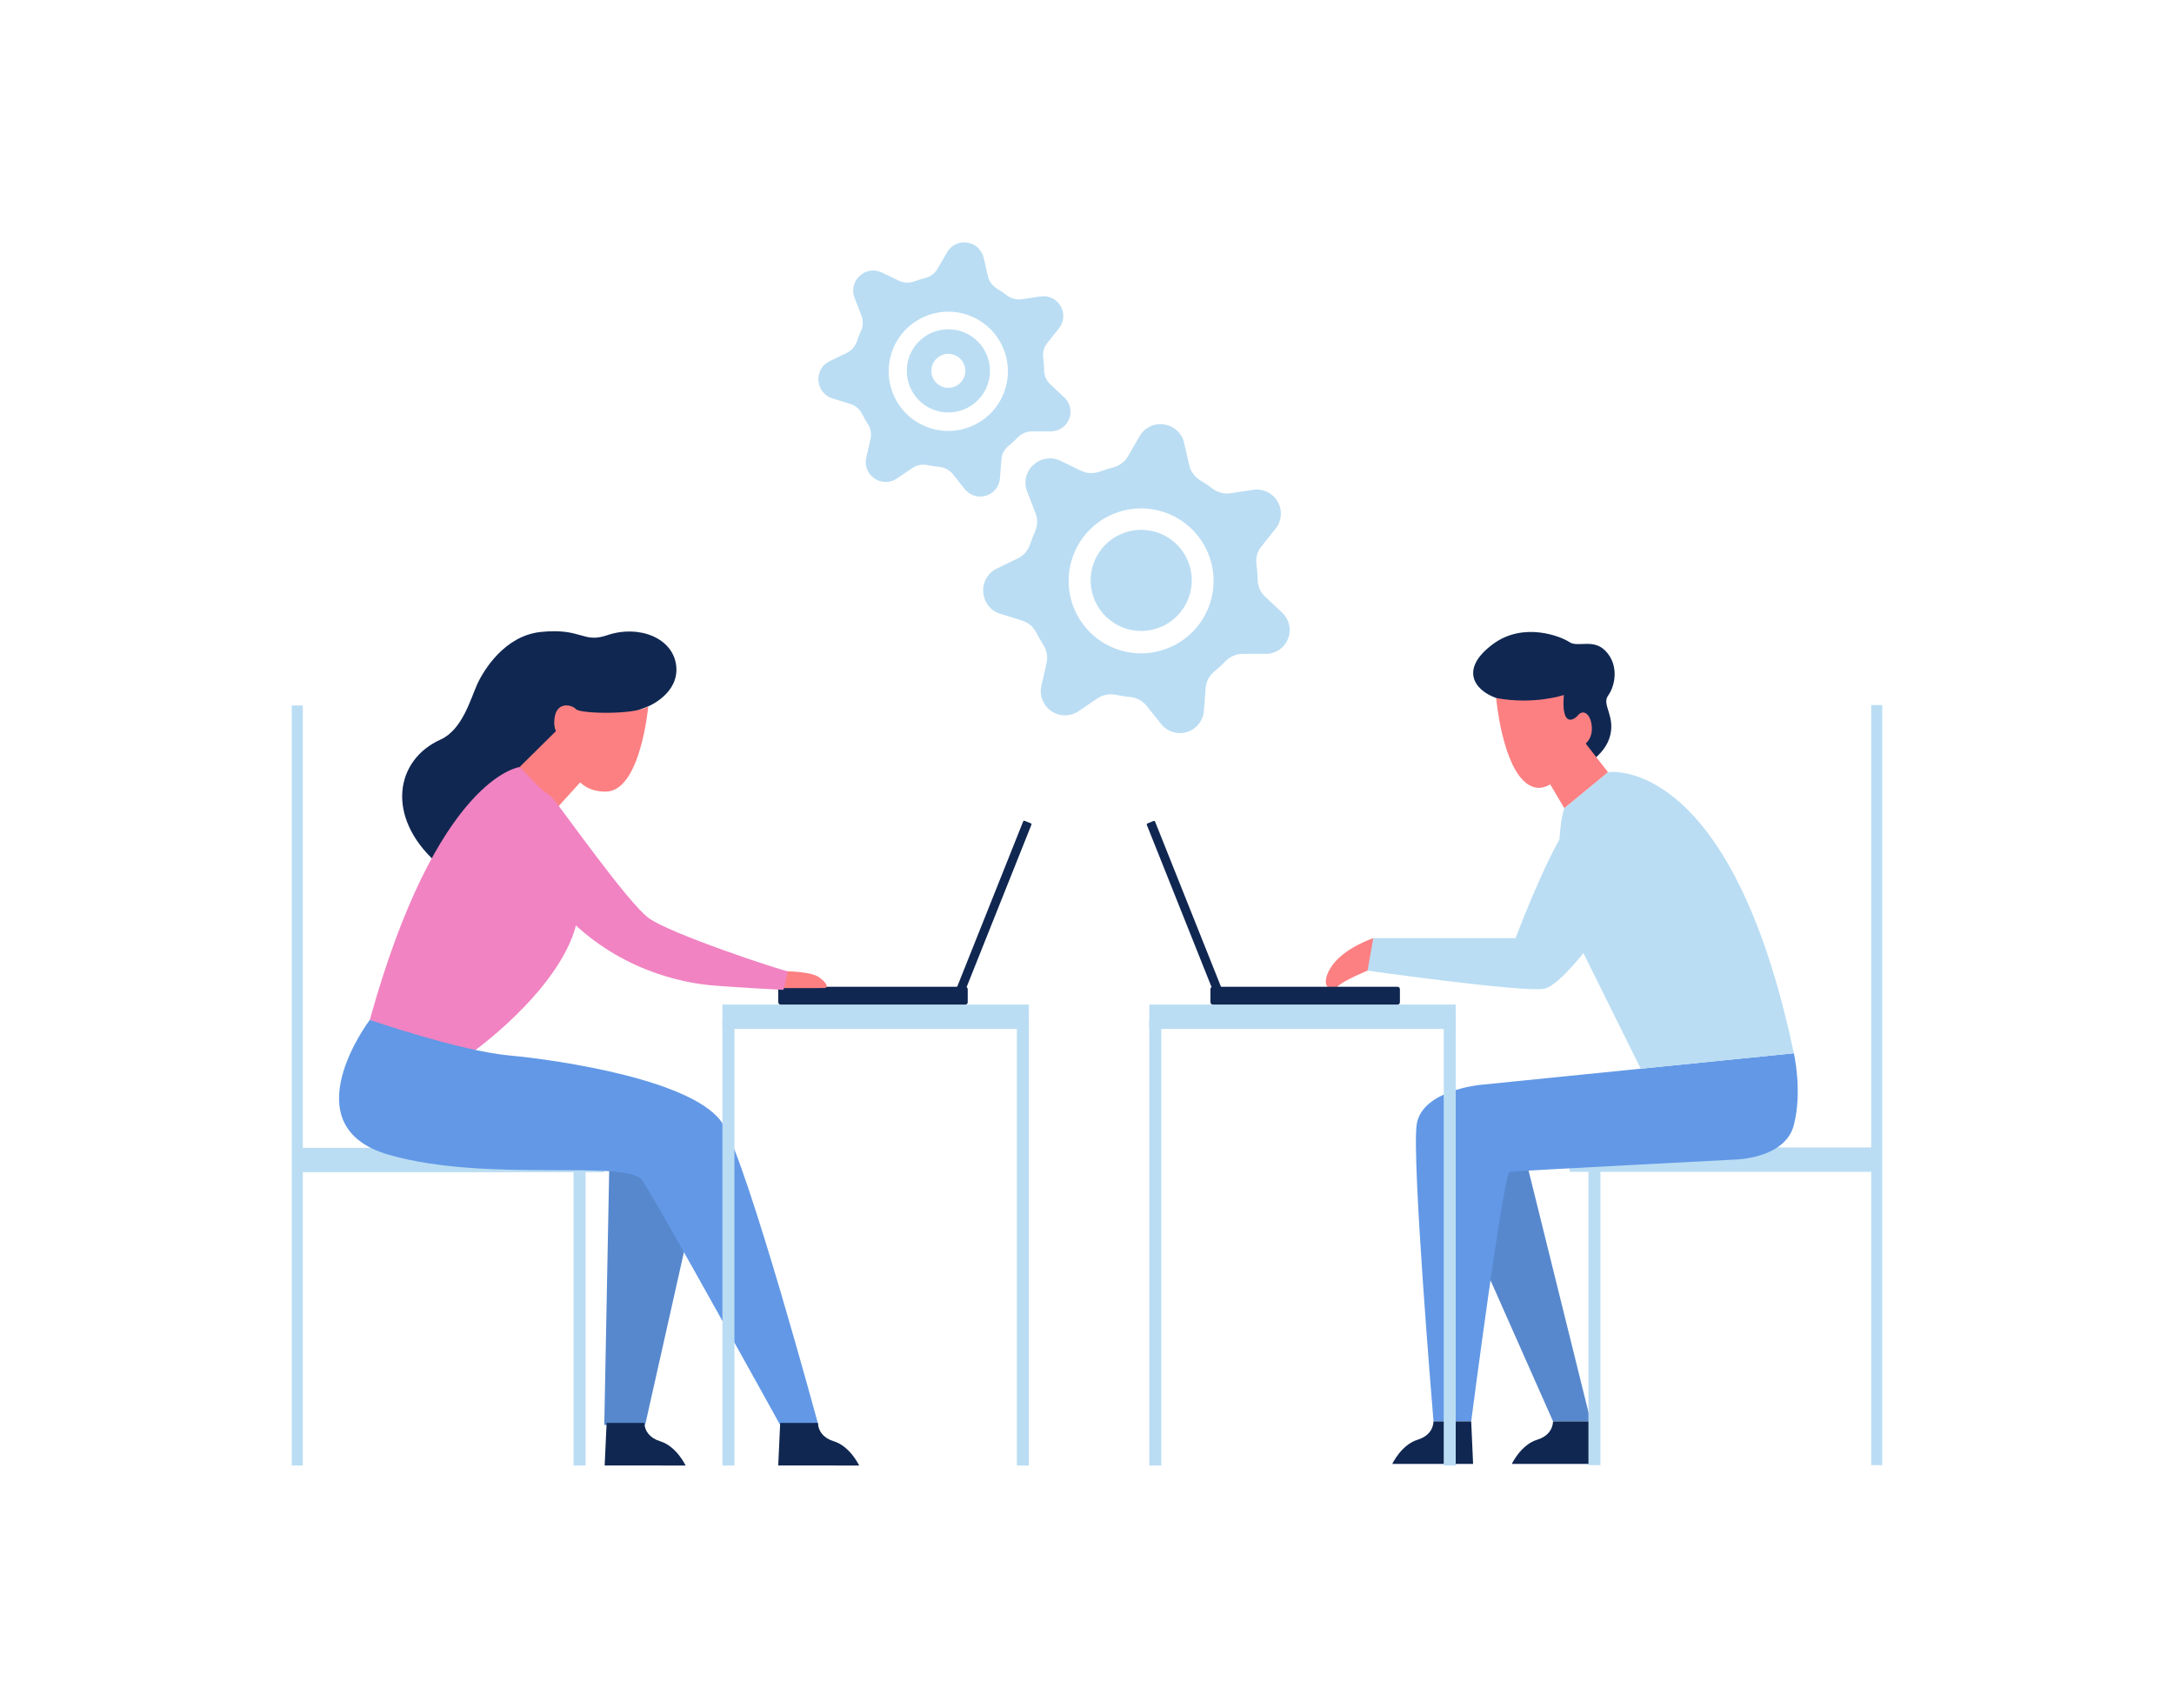 <?xml version="1.0" encoding="UTF-8"?>
<svg id="Layer_1" data-name="Layer 1" xmlns="http://www.w3.org/2000/svg" viewBox="0 0 3000 2356.67">
  <defs>
    <style>
      .cls-1 {
        fill: #102751;
      }

      .cls-2 {
        fill: #6298e6;
      }

      .cls-3 {
        fill: #5788cd;
      }

      .cls-4 {
        fill: #fff;
      }

      .cls-5 {
        fill: #f183c2;
      }

      .cls-6 {
        fill: #fc8082;
      }

      .cls-7 {
        fill: #baddf3;
      }
    </style>
  </defs>
  <rect class="cls-4" width="3000" height="2356.67"/>
  <g>
    <g>
      <path class="cls-6" d="M1895.02,1294.5s-43.63,14.54-59.38,41.81c-15.75,27.27,3.03,32.72,10.3,24.84,7.27-7.88,41.2-21.81,41.2-21.81l20-26.05-12.12-18.78Z"/>
      <polygon class="cls-3" points="2039.84 1728.34 2143.16 1961.36 2195.13 1961.36 2104.06 1593.82 2058.01 1603.52 2039.84 1728.34"/>
      <path class="cls-1" d="M2086.19,2020.03h111.58l-2.64-58.67h-51.97c-.66,11.39-7.5,20.84-21.91,25.24-22.57,6.89-35.06,33.43-35.06,33.43Z"/>
      <rect class="cls-7" x="2191.97" y="1600.09" width="16.55" height="421.58" transform="translate(4400.48 3621.76) rotate(180)"/>
      <rect class="cls-7" x="2582.12" y="972.89" width="15.25" height="1048.78" transform="translate(5179.5 2994.56) rotate(180)"/>
      <rect class="cls-7" x="2166.12" y="1583.28" width="422.86" height="33.62" transform="translate(4755.1 3200.19) rotate(180)"/>
      <path class="cls-2" d="M2475.42,1453.36l-431.95,43.52s-81.19,7.27-88.47,54.53c-7.27,47.26,23.19,409.95,23.19,409.95h51.97s44.58-343.24,53.07-344.46c8.48-1.21,309.85-16.81,309.85-16.81,0,0,70.21-.46,82.33-47.72,12.12-47.26,0-99.01,0-99.01Z"/>
      <path class="cls-7" d="M2218.91,1065.45s169.25-26.55,256.5,387.9l-211.31,21.29-105.51-212.87s-15.75-94.52,0-146.63l60.32-49.69Z"/>
      <path class="cls-7" d="M2240.4,1101.2c-43.53-17.59-77.32,7.88-149.09,193.29h-196.28l-7.88,44.84s212.12,29.96,243.02,25.11c30.9-4.85,110.84-123.88,117.51-139.63,6.67-15.75,57.83-97.31-7.27-123.61Z"/>
      <g>
        <path class="cls-1" d="M2172.78,1063.99s38.28-15.64,48.08-45.39c9.79-29.76-11.22-45.84-1.8-58.71,9.42-12.87,15.78-41.48-3.33-61.5-17.09-17.91-38.12-4.4-50.13-12.45-12.02-8.05-63.16-28.1-104.94,2.5-46.14,33.8-27.61,63.47,4.01,74.72,31.62,11.25,108.12,100.82,108.12,100.82Z"/>
        <path class="cls-6" d="M2064.66,963.17s8.22,95.78,43.95,119.2c35.73,23.42,68.55-47.57,77.68-54.73,11.26-8.83,11.77-22.07,9.12-32.07-3.46-13.06-12.16-15.46-17.61-8.83-5.46,6.63-23.58,18.24-19.76-27.76,0,0-40.84,14.01-93.39,4.2Z"/>
      </g>
      <polygon class="cls-6" points="2136.69 1078.01 2158.6 1115.14 2218.91 1065.45 2186.47 1023.82 2136.69 1078.01"/>
      <path class="cls-1" d="M1921.23,2020.03h111.58l-2.64-58.67h-51.97c-.66,11.39-7.5,20.84-21.91,25.24-22.57,6.89-35.06,33.43-35.06,33.43Z"/>
    </g>
    <rect class="cls-7" x="791.49" y="1600.65" width="16.55" height="421.58"/>
    <rect class="cls-7" x="402.62" y="973.44" width="15.25" height="1048.78"/>
    <rect class="cls-7" x="411.02" y="1583.84" width="422.86" height="33.62"/>
    <polygon class="cls-3" points="960.13 1654.93 890.26 1966.25 833.88 1966.25 841.24 1583.84 960.13 1654.93"/>
    <path class="cls-1" d="M946.11,2022.23l-111.7-.1,2.69-58.73,52.03.05c.65,11.4,7.49,20.87,21.91,25.29,22.59,6.92,35.07,33.5,35.07,33.5Z"/>
    <path class="cls-1" d="M894.55,974.67s42.69-17.36,38.61-55.77c-4.09-38.41-51.12-57.44-95.6-42.29-33.45,11.4-34.91-10.57-91.61-4.55-49.44,5.25-78.35,52.35-87.34,71.96-8.99,19.61-20.38,62.88-50.59,76.45-62.49,28.06-76.05,105.96-6.51,169.24,61.28,55.77,79.12-1.43,106.9-23.5,27.78-22.06,48.71-150.64,79.3-156,31.46-5.52,106.84-35.55,106.84-35.55Z"/>
    <path class="cls-6" d="M894.55,974.67s-10.41,117.66-58.83,117.67c-57.3,0-53.32-66.8-58.83-71.09-5.52-4.29-15.32-14.1-11.03-33.71,4.29-19.61,23.59-15.01,29.11-8.89,5.52,6.13,81.2,8.27,99.59-3.98Z"/>
    <path class="cls-5" d="M717.03,1058.42s-113.58,13.07-206.73,348.91l103.37,46.58,42.54-5.15s133.99-96.72,142.35-192.6c8.36-95.88-44.73-173.94-44.73-173.94l-36.8-23.81Z"/>
    <path class="cls-2" d="M510.3,1407.34s-111.54,147.08,26.97,186.31,328.49,4.9,349.32,35.55c20.84,30.64,189.98,337.07,189.98,337.07h52.7s-95.6-353-131.15-414.28c-35.55-61.28-227.98-89.48-295.39-95.6-67.41-6.13-192.43-49.03-192.43-49.03Z"/>
    <path class="cls-1" d="M1185.62,2022.23l-111.7-.1,2.69-58.73,52.03.05c.65,11.4,7.49,20.87,21.91,25.29,22.59,6.92,35.07,33.5,35.07,33.5Z"/>
    <rect class="cls-7" x="996.9" y="1407.34" width="16.55" height="614.89"/>
    <rect class="cls-7" x="1403.22" y="1407.34" width="16.55" height="614.89"/>
    <rect class="cls-7" x="996.9" y="1386.15" width="422.86" height="33.62"/>
    <g>
      <rect class="cls-1" x="1073.92" y="1361.64" width="261.48" height="24.51" rx="3.14" ry="3.14"/>
      <rect class="cls-1" x="1239.03" y="1249.76" width="261.48" height="12.26" rx="1.57" ry="1.57" transform="translate(3043.9 449.16) rotate(111.76)"/>
    </g>
    <polygon class="cls-6" points="792.21 984.06 717.03 1058.42 770.26 1113 834.7 1042.08 792.21 984.06"/>
    <path class="cls-5" d="M707.61,1083.61c-38.11,16.08-8.85,82.35,58.7,163.48,67.55,81.13,157.07,106.45,211.32,112.12,24.61,2.57,103.17,6.69,103.17,6.69,0,0,12.69-24.6,6.38-25.65-11.54-1.92-163.56-52.16-192.36-73.73-28.81-21.57-117.11-147.1-130.96-163.63-13.85-16.54-42.44-25.1-56.24-19.27Z"/>
    <path class="cls-6" d="M1087.18,1340.25s31.11.61,41.86,7.47c10.75,6.87,15.43,15.24,8.69,15.55-6.73.31-55.72.17-55.72.17l5.17-23.2Z"/>
    <rect class="cls-7" x="1992.29" y="1407.34" width="16.55" height="614.89" transform="translate(4001.12 3429.56) rotate(180)"/>
    <rect class="cls-7" x="1585.97" y="1407.34" width="16.55" height="614.89" transform="translate(3188.48 3429.56) rotate(180)"/>
    <rect class="cls-7" x="1585.97" y="1386.15" width="422.86" height="33.62" transform="translate(3594.8 2805.92) rotate(180)"/>
    <g>
      <rect class="cls-1" x="1670.33" y="1361.64" width="261.48" height="24.51" rx="3.14" ry="3.14" transform="translate(3602.14 2747.79) rotate(-180)"/>
      <rect class="cls-1" x="1505.22" y="1249.76" width="261.48" height="12.26" rx="1.57" ry="1.57" transform="translate(2196.05 -729.04) rotate(68.24)"/>
    </g>
    <g>
      <g>
        <path class="cls-7" d="M1335.06,334.82c-.23-.04-.47-.04-.7-.08-10.96-1.63-21.79,3.61-27.31,13.18l-13.44,23.12c-3.75,6.42-9.99,10.88-17.18,12.68-4.9,1.19-9.68,2.67-14.37,4.43-7.03,2.64-14.76,2.47-21.53-.77l-23.8-11.46c-10.01-4.77-21.97-2.99-30.1,4.53-.23.2-.47.45-.74.64-8.1,7.58-10.78,19.34-6.75,29.65l9.62,24.84c2.72,6.97,2.3,14.7-.8,21.47-1.01,2.19-1.99,4.43-2.88,6.71-.9,2.28-1.71,4.59-2.46,6.88-2.34,7.07-7.31,13.01-14.05,16.25l-23.97,11.62c-9.98,4.8-16.03,15.23-15.27,26.3.07.32.08.66.11.97.86,11.06,8.36,20.49,18.93,23.83l25.23,7.84c7.16,2.23,12.93,7.38,16.28,14.11,2.23,4.48,4.71,8.82,7.49,13.04,4.03,6.22,5.56,13.74,3.92,20.99l-5.93,26.08c-2.48,10.77,1.87,21.98,11,28.26.19.13.37.29.57.42,9.19,6.25,21.31,6.29,30.48.06l21.72-14.7c6.18-4.19,13.86-5.51,21.23-3.92,5.15,1.15,10.39,1.95,15.61,2.44,7.41.73,14.28,4.21,18.91,10.03l16.58,20.76c6.89,8.61,18.39,12.21,28.96,9.01.16-.03.28-.09.39-.14,10.63-3.22,18.15-12.69,19.04-23.74l2.06-26.53c.56-7.24,4.27-13.82,9.91-18.37,4.35-3.5,8.49-7.33,12.4-11.44,5.11-5.3,12.03-8.52,19.44-8.53l26.52-.04c10.91,0,20.94-6.52,24.93-16.65l.43-1.1c3.99-10.13,1.1-21.74-6.89-29.17l-19.38-18.11c-5.42-5.06-8.29-12.13-8.41-19.49-.06-5.67-.47-11.3-1.27-16.83-1.01-7.22.75-14.52,5.27-20.2l16.58-20.81c6.88-8.69,7.83-20.75,2.25-30.35-.05-.12-.1-.24-.2-.37-5.55-9.54-16.42-14.75-27.33-13.15l-26.28,3.88c-7.35,1.1-14.75-1.03-20.67-5.55-4.15-3.19-8.53-6.18-13.08-8.85-6.47-3.86-11.2-10.06-12.86-17.34l-5.87-25.56c-2.47-10.82-11.36-19.04-22.34-20.73ZM1385.13,542.49c-16.64,42.28-64.39,63.05-106.67,46.41-42.28-16.64-63.05-64.39-46.41-106.67,16.64-42.28,64.39-63.05,106.67-46.41,42.28,16.64,63.05,64.39,46.41,106.67Z"/>
        <circle class="cls-7" cx="1308.68" cy="511.76" r="57.39" transform="translate(21.44 1075.26) rotate(-45)"/>
        <circle class="cls-4" cx="1308.68" cy="511.76" r="23.44" transform="translate(227.37 1409.14) rotate(-61.05)"/>
      </g>
      <g>
        <path class="cls-7" d="M1606.82,585.73c-.28-.05-.57-.05-.85-.1-13.32-1.98-26.49,4.38-33.2,16.02l-16.33,28.1c-4.55,7.8-12.14,13.23-20.88,15.42-5.96,1.45-11.76,3.25-17.46,5.39-8.55,3.21-17.95,3.01-26.17-.94l-28.93-13.93c-12.17-5.8-26.7-3.64-36.58,5.5-.27.25-.57.55-.9.77-9.85,9.21-13.1,23.51-8.2,36.04l11.69,30.19c3.3,8.47,2.8,17.87-.97,26.09-1.22,2.66-2.42,5.39-3.51,8.16-1.09,2.77-2.08,5.58-2.99,8.36-2.85,8.59-8.89,15.81-17.08,19.76l-29.13,14.12c-12.13,5.83-19.49,18.51-18.57,31.96.08.39.1.81.13,1.18,1.05,13.44,10.16,24.91,23.01,28.96l30.67,9.52c8.7,2.72,15.72,8.97,19.79,17.15,2.71,5.45,5.73,10.73,9.1,15.85,4.9,7.56,6.76,16.7,4.77,25.51l-7.21,31.7c-3.02,13.09,2.28,26.72,13.37,34.35.24.15.45.36.69.51,11.17,7.59,25.9,7.65,37.05.07l26.4-17.86c7.52-5.1,16.85-6.69,25.81-4.77,6.26,1.4,12.63,2.37,18.97,2.97,9.01.88,17.36,5.11,22.98,12.19l20.16,25.23c8.38,10.47,22.35,14.84,35.2,10.95.19-.04.34-.1.48-.17,12.92-3.92,22.06-15.42,23.15-28.86l2.5-32.24c.68-8.8,5.19-16.79,12.05-22.33,5.29-4.26,10.32-8.91,15.07-13.91,6.21-6.44,14.62-10.36,23.63-10.36l32.24-.04c13.26,0,25.45-7.93,30.3-20.24l.52-1.33c4.85-12.31,1.34-26.42-8.37-35.46l-23.56-22.01c-6.58-6.15-10.07-14.74-10.22-23.69-.07-6.9-.58-13.73-1.55-20.45-1.23-8.78.91-17.65,6.41-24.55l20.15-25.3c8.37-10.57,9.51-25.22,2.73-36.89-.06-.14-.12-.29-.24-.45-6.75-11.6-19.95-17.92-33.22-15.98l-31.95,4.72c-8.94,1.34-17.93-1.25-25.12-6.75-5.05-3.88-10.37-7.52-15.9-10.76-7.87-4.7-13.61-12.23-15.63-21.08l-7.14-31.07c-3-13.15-13.81-23.15-27.16-25.2ZM1667.69,838.15c-20.23,51.39-78.27,76.64-129.66,56.41-51.39-20.23-76.64-78.27-56.41-129.66,20.23-51.39,78.27-76.64,129.66-56.41,51.39,20.23,76.64,78.27,56.41,129.66Z"/>
        <circle class="cls-7" cx="1574.75" cy="800.8" r="69.76" transform="translate(379.35 2101.62) rotate(-74.37)"/>
      </g>
    </g>
  </g>
</svg>